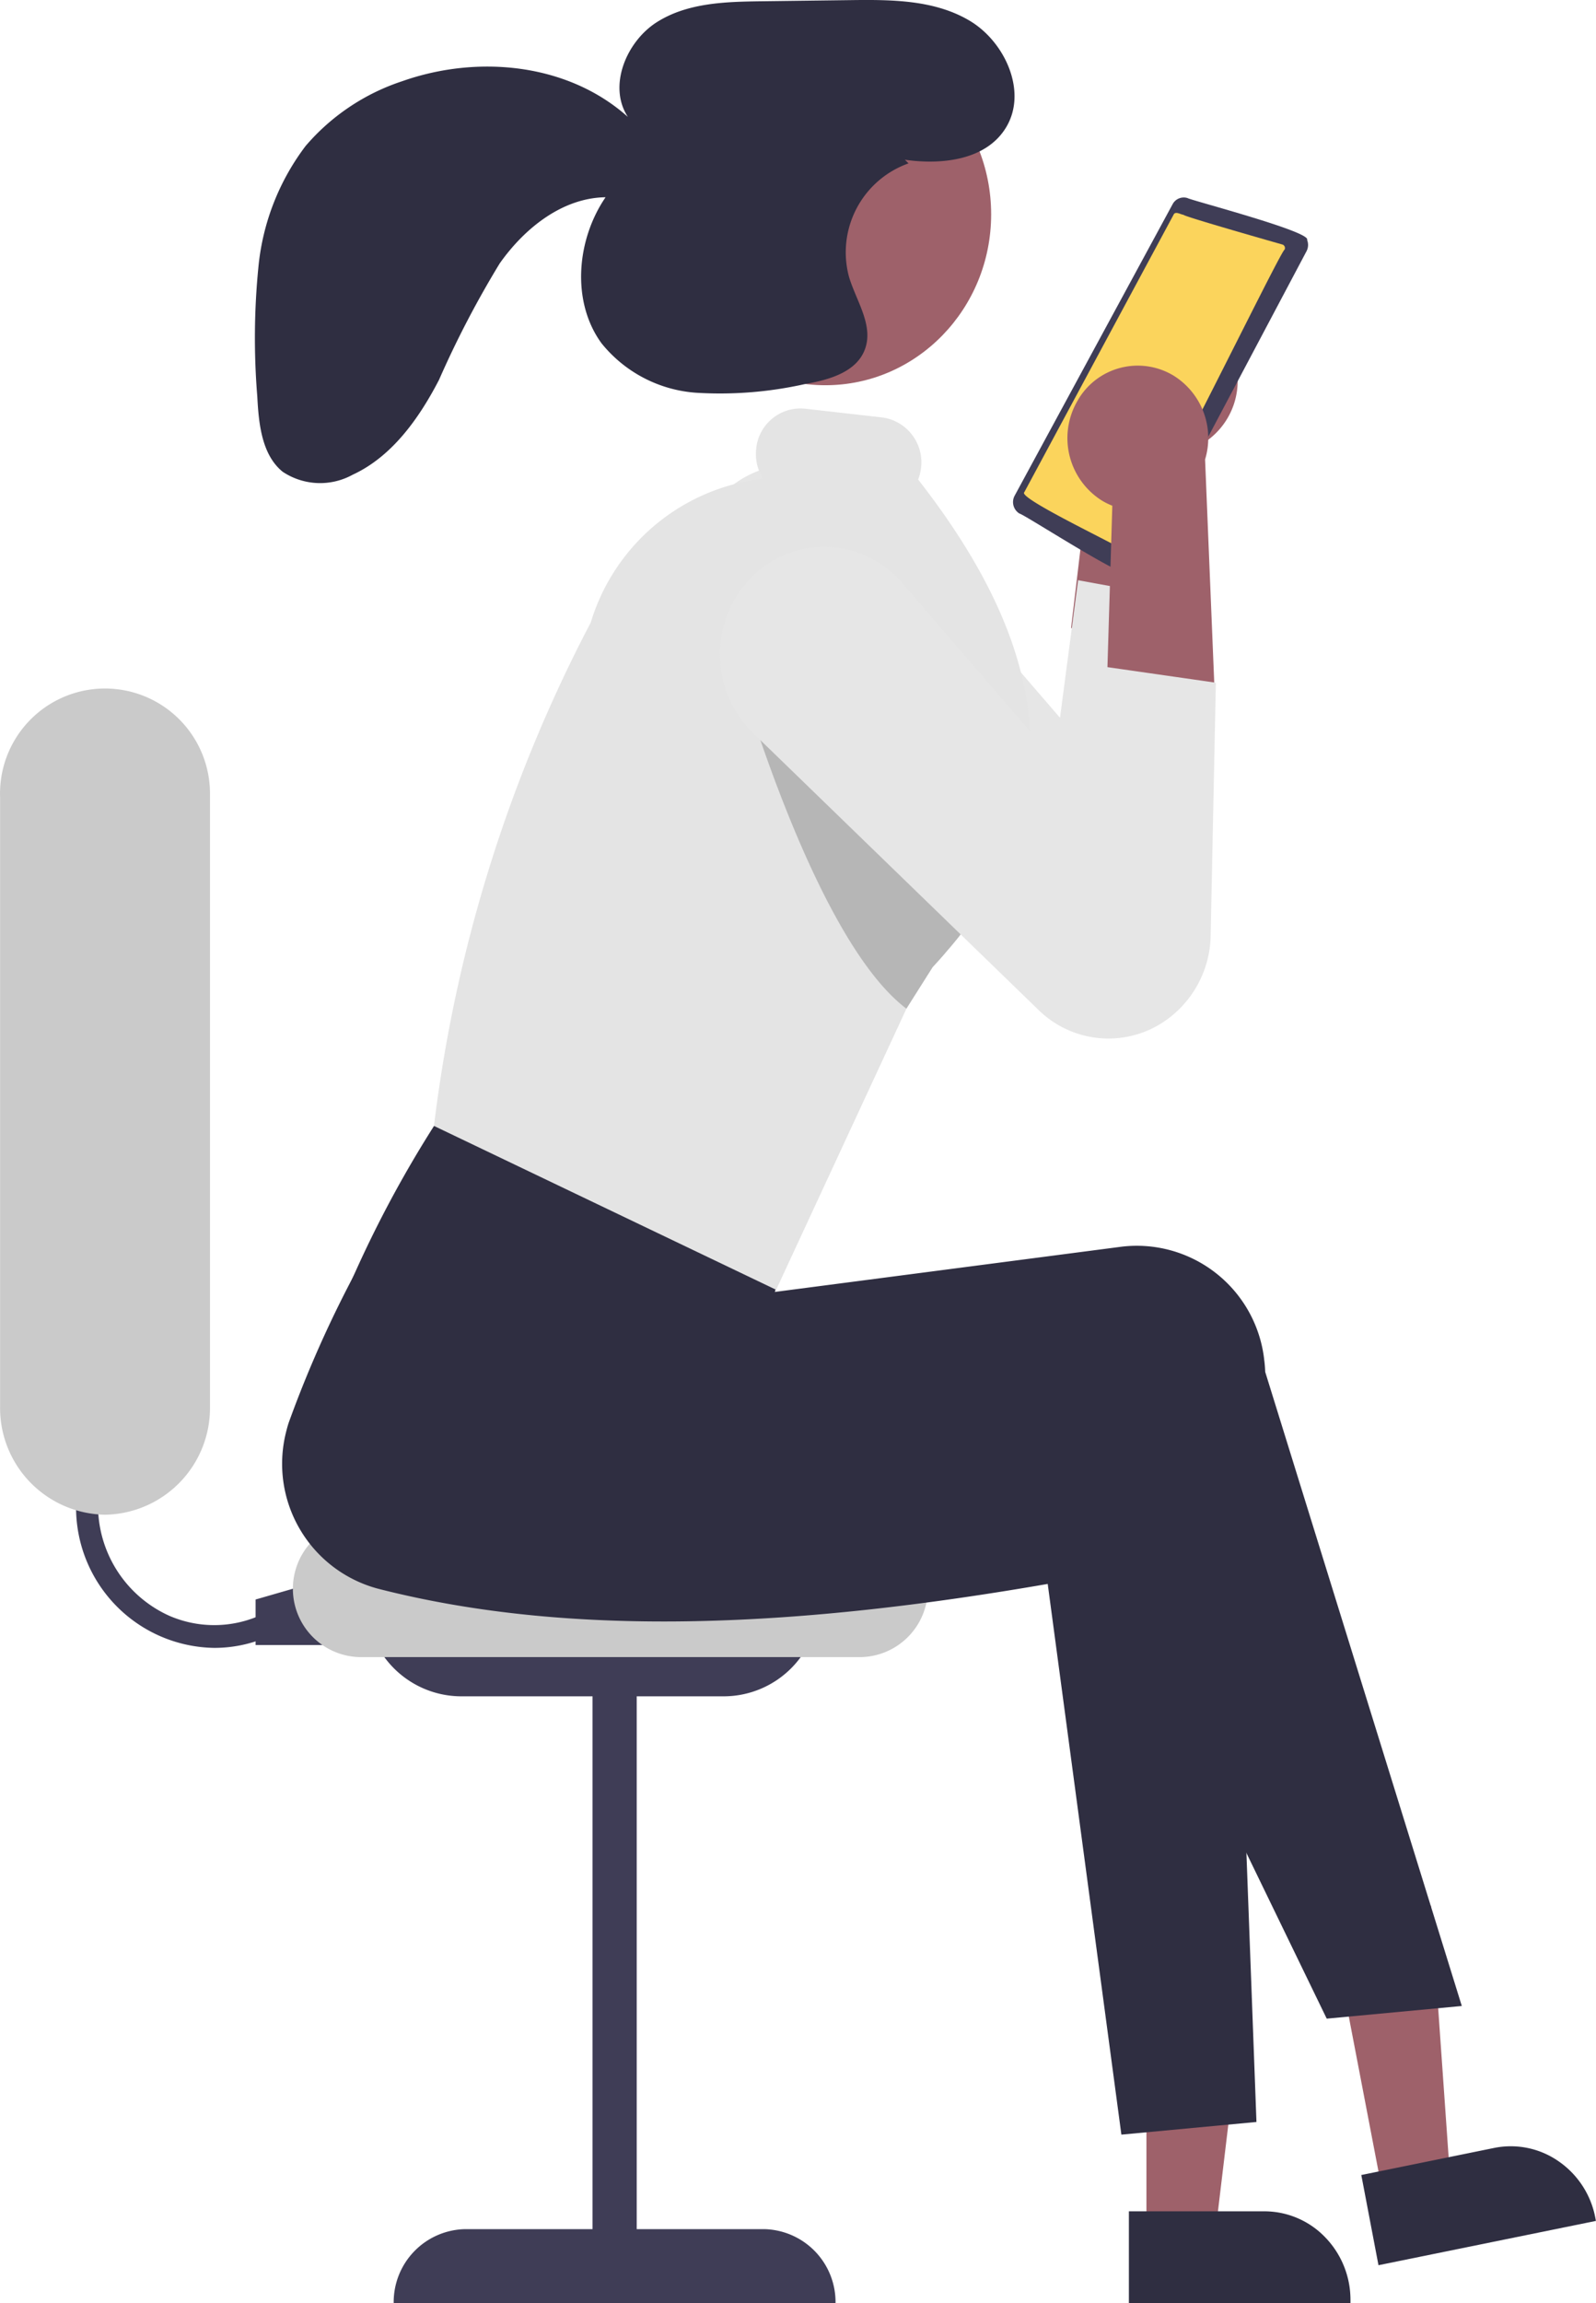 <svg xmlns="http://www.w3.org/2000/svg" width="95" height="137" viewBox="0 0 95 137"><g transform="translate(-166.548 -232.028)"><path d="M368.79,289.58a4.378,4.378,0,0,1-1.916,5.778,4.128,4.128,0,0,1-.639.254l-.717,15.234-6.209-4.679,1.633-13.749a4.356,4.356,0,0,1,2.241-4.812,4.134,4.134,0,0,1,5.563,1.881C368.761,289.518,368.776,289.549,368.79,289.58Z" transform="translate(-129.005 -36.794)" fill="#9e616a"/><path d="M409.222,589.363l4.014-.817-1.149-16.341-5.924,1.206Z" transform="translate(-160.362 -226.816)" fill="#9e616a"/><path d="M411.534,616.828l7.9-1.609h0a4.98,4.98,0,0,1,3.854.8,5.266,5.266,0,0,1,2.179,3.37l.032.169-12.943,2.635Z" transform="translate(-163.956 -255.423)" fill="#2f2e41"/><path d="M372.863,598.339h4.092l1.946-16.26h-6.039Z" transform="translate(-138.075 -233.398)" fill="#9e616a"/><path d="M369.709,626.728h8.058a5.028,5.028,0,0,1,3.631,1.55,5.339,5.339,0,0,1,1.5,3.741v.172H369.709Z" transform="translate(-135.965 -263.164)" fill="#2f2e41"/><path d="M188.46,502.661a8.351,8.351,0,0,1-8.22-8.477,8.686,8.686,0,0,1,.646-3.288l1.211.528a7.2,7.2,0,0,0,3.684,9.324,6.722,6.722,0,0,0,5.239.053l.488,1.258A7.972,7.972,0,0,1,188.46,502.661Z" transform="translate(-9.163 -172.611)" fill="#3f3d56"/><path d="M222.738,515.52H212.546v-2.71l8.219-2.371Z" transform="translate(-30.784 -185.639)" fill="#3f3d56"/><path d="M232.426,517.553h26.96a5.676,5.676,0,0,1-5.589,5.759H238.016a5.676,5.676,0,0,1-5.589-5.759Z" transform="translate(-44.089 -190.382)" fill="#3f3d56"/><path d="M253.1,511.572H223.183a4.067,4.067,0,0,1,0-8.13H253.1a4.067,4.067,0,0,1,0,8.13Z" transform="translate(-35.262 -180.975)" fill="#cacaca"/><path d="M320.276,323.048l-.057,2.738-.254,12.3a6.167,6.167,0,0,1-6.2,6.134h-.006a5.987,5.987,0,0,1-3.989-1.651L292.764,326.08a6.505,6.505,0,0,1-.28-9.146,6.407,6.407,0,0,1,.71-.655,6.078,6.078,0,0,1,8.334.752l11.231,13.02,1.079-8.182Z" transform="translate(-83.116 -55.328)" fill="#e6e6e6"/><path d="M275.319,500.093l-8.04.753-4.385-32.758c-14.456,2.505-28.094,3.308-39.89.277a7.689,7.689,0,0,1-5.453-9.283q.069-.289.159-.571a68.284,68.284,0,0,1,6.811-13.768L243.89,451.9l.731,3.012,20.659-2.694a7.631,7.631,0,0,1,8.468,6.712c0,.019,0,.038.007.058q.042.339.055.681Z" transform="translate(-33.982 -141.843)" fill="#2f2e41"/><path d="M291.652,484.818l-8.04.753-14.578-30.048c-14.456,2.506-28.093,3.308-39.889.277a7.69,7.69,0,0,1-5.453-9.283q.068-.289.159-.571a68.287,68.287,0,0,1,6.811-13.768l22.475,1.906-2.375,8.26,20.659-2.694a7.631,7.631,0,0,1,8.468,6.712c0,.019,0,.038.007.057q.042.339.054.681Z" transform="translate(-38.092 -133.467)" fill="#2f2e41"/><ellipse cx="9.867" cy="10.166" rx="9.867" ry="10.166" transform="translate(205.811 234.611)" fill="#9e616a"/><path d="M348.958,285.1a.8.8,0,0,0,.29,1.068c.264.033,6.464,4.063,6.641,3.6a.766.766,0,0,0,.46-.379l9.979-18.825a.8.8,0,0,0,.036-.676c.276-.485-6.879-2.345-7.123-2.491a.75.75,0,0,0-.884.37Z" transform="translate(-122.013 -23.589)" fill="#3f3d56"/><path d="M366.209,272.01s-5.988-1.7-5.887-1.771c-.162-.006-.49-.242-.594,0l-8.888,16.51c-.382.36,5.9,3.3,5.953,3.474.5.315,9.271-17.812,9.541-17.905a.218.218,0,0,0-.084-.291A.234.234,0,0,0,366.209,272.01Z" transform="translate(-123.326 -25.436)" fill="#fbd45c"/><path d="M273.465,309.246a2.78,2.78,0,0,0,.173-.707,2.692,2.692,0,0,0-2.327-2.989l-4.587-.519a2.65,2.65,0,0,0-2.9,2.381l0,.017a2.764,2.764,0,0,0,.409,1.772,12.139,12.139,0,0,0-10.258,8.554,86.852,86.852,0,0,0-9.33,29.94l20.366,9.747,7.756-16.721,1.561-2.468c.3-.326.594-.651.87-.982a21.778,21.778,0,0,0,3.812-6.186,16.347,16.347,0,0,0,1.113-5.08C280.432,320.43,277.837,314.843,273.465,309.246Z" transform="translate(-52.265 -48.693)" fill="#e4e4e4"/><path d="M314.836,357.024a21.793,21.793,0,0,1-3.812,6.186c-.275.331-.566.656-.87.982l-1.561,2.468c-5.754-4.347-10.416-21.462-10.416-21.462l6.492-1.273Z" transform="translate(-88.092 -74.633)" opacity="0.2" style="isolation:isolate"/><path d="M359.234,299.5a4.392,4.392,0,0,0,1.465,5.916,4.143,4.143,0,0,0,.618.305l-.46,15.244,6.55-4.156-.568-13.839a4.375,4.375,0,0,0-1.863-4.98,4.121,4.121,0,0,0-5.685,1.41C359.272,299.438,359.252,299.471,359.234,299.5Z" transform="translate(-128.56 -43.611)" fill="#9e616a"/><path d="M318.435,336.771l7.2,1.032-.31,15.034a6.3,6.3,0,0,1-3.051,5.3h0a5.944,5.944,0,0,1-7.143-.817l-17.006-16.486a6.536,6.536,0,0,1-.475-8.924h0a6.082,6.082,0,0,1,8.618-.731c.048.041.1.083.143.126a6.277,6.277,0,0,1,.479.481l11.229,13.02Z" transform="translate(-86.714 -65.166)" fill="#e6e6e6"/><path d="M172.8,404.195a6.351,6.351,0,0,1-6.247-6.436V361.513a6.249,6.249,0,1,1,12.494-.278c0,.093,0,.185,0,.278v36.246A6.351,6.351,0,0,1,172.8,404.195Z" transform="translate(0 -82.066)" fill="#cacaca"/><path d="M259.426,563.551h-7.562v-33.18h-2.63v33.18h-7.562a4.341,4.341,0,0,0-4.274,4.4h26.3A4.341,4.341,0,0,0,259.426,563.551Z" transform="translate(-47.416 -198.927)" fill="#3f3d56"/><path d="M254.961,233.363c-2.108-1.25-4.675-1.253-7.107-1.222l-5.287.068c-2.139.028-4.4.089-6.219,1.243s-2.926,3.815-1.723,5.638c-3.578-3.2-8.937-3.709-13.423-2.129a12.858,12.858,0,0,0-5.763,3.859,14.161,14.161,0,0,0-2.8,7.123,42.814,42.814,0,0,0-.074,7.776c.084,1.63.267,3.469,1.512,4.478a4.02,4.02,0,0,0,4.166.175c2.326-1.073,3.935-3.323,5.137-5.639a58.414,58.414,0,0,1,3.616-6.932c1.5-2.125,3.755-3.9,6.3-3.934-1.733,2.534-2.049,6.216-.238,8.691a7.955,7.955,0,0,0,5.628,2.938,23.141,23.141,0,0,0,6.45-.51c1.444-.252,3.143-.714,3.621-2.141.469-1.4-.536-2.812-.966-4.224a5.614,5.614,0,0,1,3.538-6.769l-.217-.216c2.207.317,4.85.023,6.026-1.928C258.422,237.582,257.069,234.613,254.961,233.363Z" transform="translate(-30.702 -0.106)" fill="#2f2e41"/></g></svg>